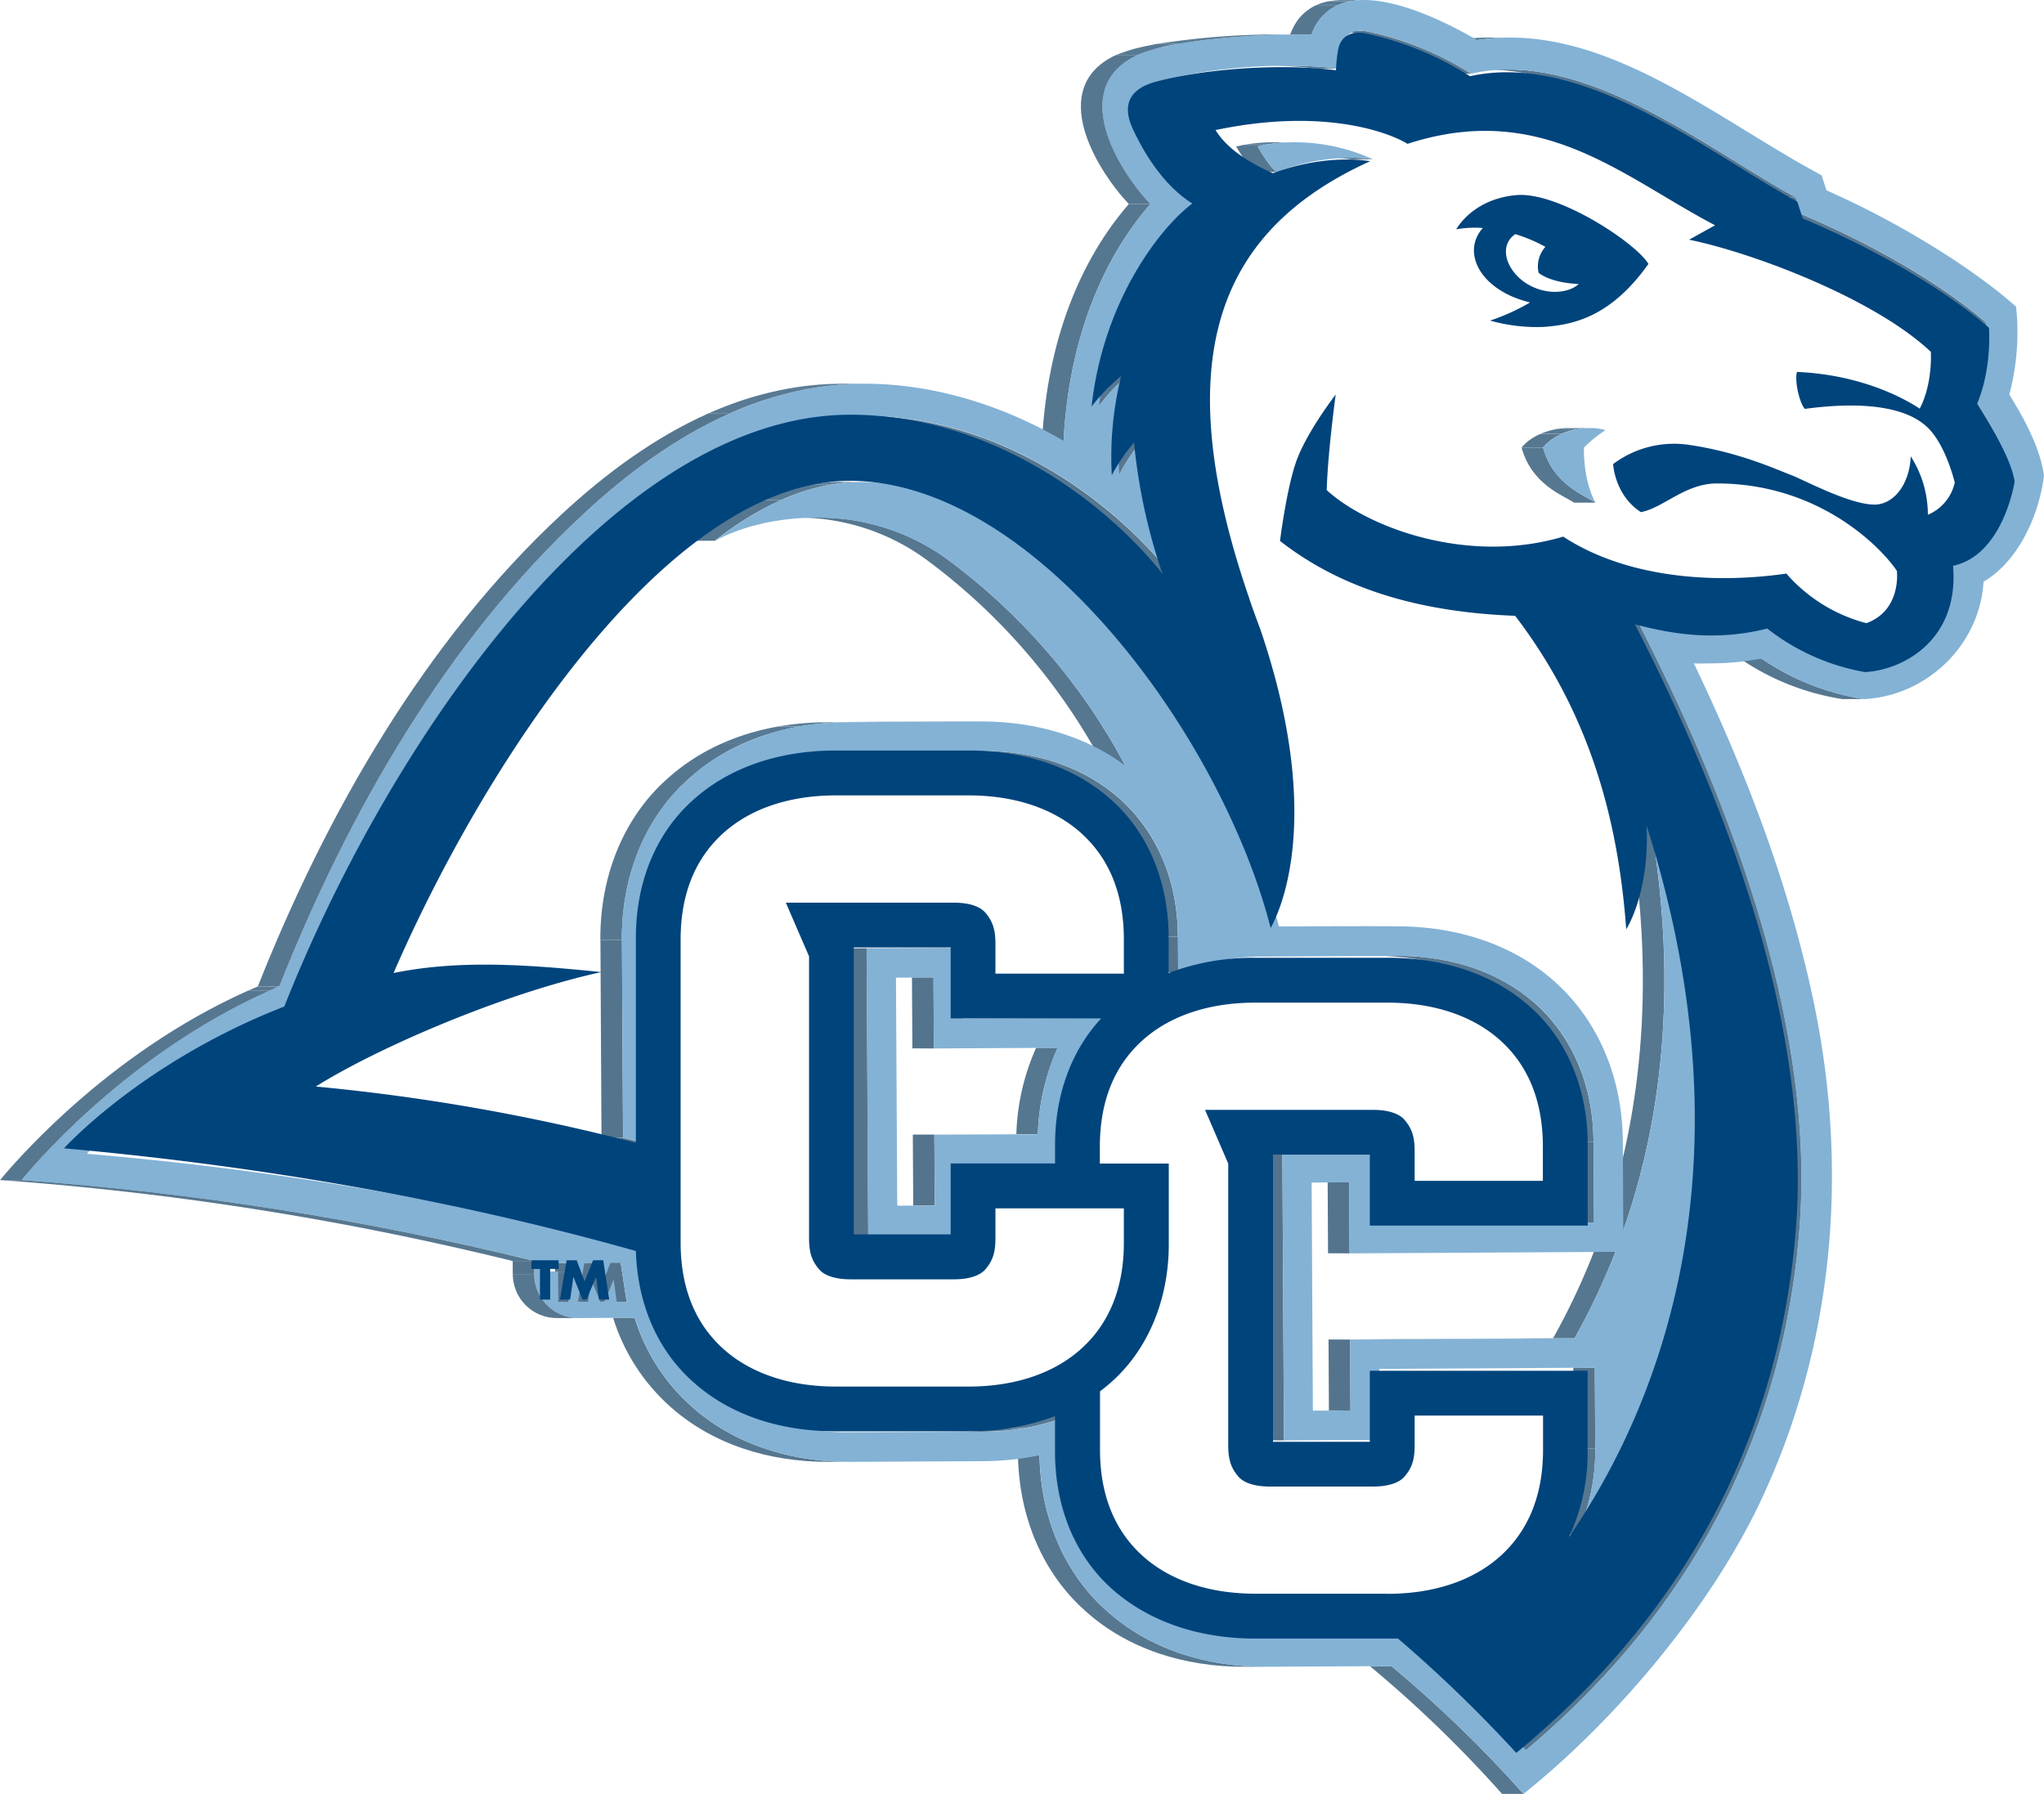 <svg xmlns="http://www.w3.org/2000/svg" viewBox="0 0 494.64 434.07"><defs><clipPath id="clip-path" transform="translate(-.51)"><path class="cls-1" d="M478.34 96.39h-5.21A43.09 43.09 0 00475.86 78h5.21a43.24 43.24 0 01-2.73 18.39z"/></clipPath><clipPath id="clip-path-2" transform="translate(-.51)"><path class="cls-1" d="M487.43 115.12h-5.2c-.94-6-6.6-14.61-9.1-18.72h5.21c2.5 4.1 8.16 12.69 9.09 18.72z"/></clipPath><clipPath id="clip-path-3" transform="translate(-.51)"><path class="cls-1" d="M472.81 135.59h-5.21c12.1-2.68 14.5-19.59 14.63-20.48h5.2c-.12.89-2.53 17.81-14.62 20.48z"/></clipPath><clipPath id="clip-path-4" transform="translate(-.51)"><path class="cls-1" d="M451.85 161.43h-5.2c8.79-.47 22.58-7.6 21-25.83h5.21c1.58 18.22-12.22 25.4-21.01 25.83z"/></clipPath><clipPath id="clip-path-5" transform="translate(-.51)"><path class="cls-1" d="M481.07 78h-5.21c-11-9.6-28.27-19.33-44.71-26.2h5.21C452.8 58.68 470 68.41 481.07 78z"/></clipPath><clipPath id="clip-path-6" transform="translate(-.51)"><path class="cls-1" d="M451.58 169.16h-5.21a60 60 0 01-24.83-9.84h5.2a59.83 59.83 0 0024.84 9.84z"/></clipPath><clipPath id="clip-path-7" transform="translate(-.51)"><path class="cls-1" d="M414.56 152.8h-5.2.46a53.76 53.76 0 0013.4-1.76h5.21a53.3 53.3 0 01-13.4 1.76z"/></clipPath><clipPath id="clip-path-8" transform="translate(-.51)"><path class="cls-1" d="M414.47 160.51h-5.21q-2.06 0-4.11-.15h5.2c1.37.1 2.75.15 4.12.15z"/></clipPath><clipPath id="clip-path-9" transform="translate(-.51)"><path class="cls-1" d="M393.33 297.74h-5.21c8.89-25.31 13.5-57.89 6.68-98.26h5.21c6.82 40.38 2.21 72.95-6.68 98.26z"/></clipPath><clipPath id="clip-path-10" transform="translate(-.51)"><path class="cls-1" d="M373.92 108.28h-5.2c2.46-3 7.12-4.69 11.28-4.71h5.21c-4.16.02-8.82 1.69-11.29 4.71z"/></clipPath><clipPath id="clip-path-11" transform="translate(-.51)"><path class="cls-1" d="M380.13 103.56z"/></clipPath><clipPath id="clip-path-12" transform="translate(-.51)"><path class="cls-1" d="M382.21 371.21H377a48.49 48.49 0 004.34-20.74h5.21a48.49 48.49 0 01-4.34 20.74z"/></clipPath><clipPath id="clip-path-13" transform="translate(-.51)"><path class="cls-1" d="M381.54 323.83h-5.2a167.13 167.13 0 009.88-20.92h5.21a165.07 165.07 0 01-9.89 20.92z"/></clipPath><clipPath id="clip-path-14" transform="translate(-.51)"><path class="cls-1" d="M386.62 121.63h-5.21c-2.53-1.76-10.21-4.29-12.69-13.34h5.2c2.48 9.05 10.17 11.58 12.7 13.34z"/></clipPath><clipPath id="clip-path-15" transform="translate(-.51)"><path class="cls-1" d="M369.87 423.45h-5.21c22.68-19.13 61-58.55 66.17-126.52 3.09-40.32-9.93-89.64-39.25-146.71h5.21c29.32 57.06 42.34 106.38 39.25 146.7-5.21 67.99-43.49 107.4-66.17 126.53z"/></clipPath><clipPath id="clip-path-16" transform="translate(-.51)"><path class="cls-1" d="M435 47.75h-5.21c-19.27-10.53-45-31.06-69.65-30.92h5.21C390 16.69 415.77 37.22 435 47.75z"/></clipPath><clipPath id="clip-path-17" transform="translate(-.51)"><path class="cls-1" d="M358 9.71h-5.21a49.72 49.72 0 017.65-.62h5.21a49.72 49.72 0 00-7.65.62z"/></clipPath><clipPath id="clip-path-18" transform="translate(-.51)"><path class="cls-1" d="M338.93 396h-5.21c.84 0 1.67 0 2.49-.06h5.21q-1.23.06-2.49.06z"/></clipPath><clipPath id="clip-path-19" transform="translate(-.51)"><path class="cls-1" d="M333.38 231.27h5.21c13 0 24.84 3.87 33.54 11.65s13.95 19.48 14 33.33h-5.21c-.07-13.85-5.3-25.67-14-33.34s-20.51-11.61-33.54-11.64z"/></clipPath><clipPath id="clip-path-20" transform="translate(-.51)"><path class="cls-1" d="M333.4 224.12h5.21-5.82z"/></clipPath><clipPath id="clip-path-21" transform="translate(-.51)"><path class="cls-1" d="M369.19 434.07H364a296.52 296.52 0 00-32-30.93h5.21a297.48 297.48 0 0131.98 30.93z"/></clipPath><clipPath id="clip-path-22" transform="translate(-.51)"><path class="cls-1" d="M324.7 7.46h5.21a8.54 8.54 0 011.62.16 76 76 0 0125 10.21h-5.21a76.38 76.38 0 00-25-10.21 9.39 9.39 0 00-1.62-.16z"/></clipPath><clipPath id="clip-path-23" transform="translate(-.51)"><path class="cls-1" d="M322.28 38.17h5.21a38.64 38.64 0 015.3.38h-5.21a35.72 35.72 0 00-5.3-.38z"/></clipPath><clipPath id="clip-path-24" transform="translate(-.51)"><path class="cls-1" d="M317.92 8.37h-5.21C315 2.21 319.75 0 325.32 0h5.21c-5.53.05-10.33 2.23-12.61 8.37z"/></clipPath><clipPath id="clip-path-25" transform="translate(-.51)"><path class="cls-1" d="M304.85 35.43h-5.21a39.52 39.52 0 018.64-1h5.2a39.46 39.46 0 00-8.63 1z"/></clipPath><clipPath id="clip-path-26" transform="translate(-.51)"><path class="cls-1" d="M308.65 34.42z"/></clipPath><clipPath id="clip-path-27" transform="translate(-.51)"><path class="cls-1" d="M307.07 15.9h5.2a105.64 105.64 0 0112.21.69h-5.21a105.44 105.44 0 00-12.2-.69z"/></clipPath><clipPath id="clip-path-28" transform="translate(-.51)"><path class="cls-1" d="M309.52 41.61h-5.21c-1.72-1-4.52-5.93-4.67-6.19h5.21c.15.27 2.95 5.23 4.67 6.19z"/></clipPath><clipPath id="clip-path-29" transform="translate(-.51)"><path class="cls-1" d="M271.36 114.9h-5.21a40.29 40.29 0 015.28-7.94h5.21a39 39 0 00-5.28 7.94z"/></clipPath><clipPath id="clip-path-30" transform="translate(-.51)"><path class="cls-1" d="M266.43 98.29h-5.21a43.14 43.14 0 017-7.46h5.21a42.92 42.92 0 00-7 7.46z"/></clipPath><clipPath id="clip-path-31" transform="translate(-.51)"><path class="cls-1" d="M257.89 106.67h-5.21c1.3-24.74 9.5-44.07 21-57.29h5.21c-11.51 13.23-19.7 32.55-21 57.29z"/></clipPath><clipPath id="clip-path-32" transform="translate(-.51)"><path class="cls-1" d="M306.7 403.31h-5.21c-14.39 0-28-4.26-38.21-13.39-10.2-9-16.15-22.44-16.43-37.79h5.21c.28 15.35 6.23 28.85 16.43 37.79 10.22 9.13 23.82 13.38 38.21 13.39z"/></clipPath><clipPath id="clip-path-33" transform="translate(-.51)"><path class="cls-1" d="M251.67 274.42h-5.21a55 55 0 014.79-20.89h5.21a55 55 0 00-4.79 20.89z"/></clipPath><clipPath id="clip-path-34" transform="translate(-.51)"><path class="cls-1" d="M238.34 346.42h-5.21a56.87 56.87 0 0020.7-3.8H259a56.66 56.66 0 01-20.66 3.8z"/></clipPath><clipPath id="clip-path-35" transform="translate(-.51)"><path class="cls-1" d="M232.78 181.68H238c13 0 24.85 3.88 33.55 11.65s14 19.5 14 33.34h-5.21c-.07-13.84-5.3-25.67-14-33.35s-20.52-11.61-33.56-11.64z"/></clipPath><clipPath id="clip-path-36" transform="translate(-.51)"><path class="cls-1" d="M232.8 174.55h5.21-5.83z"/></clipPath><clipPath id="clip-path-37" transform="translate(-.51)"><path class="cls-1" d="M283.59 138.62h-5.21c-14.12-17.62-41.56-38.22-74.86-38h5.21c33.27-.21 60.74 20.38 74.86 38z"/></clipPath><clipPath id="clip-path-38" transform="translate(-.51)"><path class="cls-1" d="M193 125.23h5.21a52.8 52.8 0 0131.11 9.77 148.81 148.81 0 0143.51 50.29h-5.21A148.58 148.58 0 00224.11 135a52.81 52.81 0 00-31.11-9.77z"/></clipPath><clipPath id="clip-path-39" transform="translate(-.51)"><path class="cls-1" d="M173.53 130.85h-5.21c11.44-9 23.31-14.17 35.19-14.24h5.21c-11.88.07-23.72 5.24-35.19 14.24z"/></clipPath><clipPath id="clip-path-40" transform="translate(-.51)"><path class="cls-1" d="M206.1 353.73h-5.2c-14.39 0-28-4.26-38.21-13.38a47.59 47.59 0 01-13.82-21.5h5.21a47.5 47.5 0 0013.82 21.5c10.21 9.12 23.82 13.37 38.2 13.38z"/></clipPath><clipPath id="clip-path-41" transform="translate(-.51)"><path class="cls-1" d="M158.35 277.07h-5.21q-3.51-.89-7.06-1.74h5.2c2.37.57 4.72 1.14 7.07 1.74z"/></clipPath><clipPath id="clip-path-42" transform="translate(-.51)"><path class="cls-1" d="M151 227.46h-5.21c-.1-15.71 5.74-29.64 16-38.84 10.29-9.4 24.08-13.79 38.66-13.87h5.21c-14.58.07-28.37 4.47-38.66 13.87-10.24 9.19-16.08 23.12-16 38.84z"/></clipPath><clipPath id="clip-path-43" transform="translate(-.51)"><path class="cls-1" d="M309.86 8.31h4.06c-11.25.08-31.37 1.49-38.92 5.39-15.39 7.94-4.35 26.9 3.89 35.68h-5.21c-8.24-8.79-19.28-27.74-3.89-35.69 7.55-3.89 27.67-5.3 38.92-5.37z"/></clipPath><clipPath id="clip-path-44" transform="translate(-.51)"><path class="cls-1" d="M140.44 318.93h-5.21a10.64 10.64 0 01-10.63-10.64h5.21a10.63 10.63 0 0010.63 10.64z"/></clipPath><clipPath id="clip-path-45" transform="translate(-.51)"><path class="cls-1" d="M204.82 92.84h4.55a75.62 75.62 0 00-11.43.93c-21.48 3.41-40.47 16-56.22 30.59-33.14 30.71-57 72.44-73.6 114.3h-5.21c16.6-41.87 40.46-83.59 73.6-114.31 15.76-14.61 34.74-27.17 56.22-30.59a75.61 75.61 0 0111.43-.92z"/></clipPath><clipPath id="clip-path-46" transform="translate(-.51)"><path class="cls-1" d="M5.72 285.56H.51c5.58-6.75 28.72-32.63 62.4-46.88h5.21c-33.68 14.24-56.82 40.12-62.4 46.88z"/></clipPath><clipPath id="clip-path-47" transform="translate(-.51)"><path class="cls-1" d="M129.79 305.13h-5.21A740.83 740.83 0 00.51 285.54h5.21a741 741 0 01124.07 19.59z"/></clipPath><style>.cls-1{fill:none}.cls-2{isolation:isolate}.cls-4{fill:#567790}.cls-7{fill:#587a94}.cls-9{fill:#5b7e97}.cls-11{fill:#54748d}.cls-28{fill:#5a7d96}.cls-37{fill:#83b2d5}.cls-57{fill:#00447c}</style></defs><g id="Layer_2" data-name="Layer 2"><g class="cls-2" id="PMS_543_C_Lt_Blue" data-name="PMS 543 C Lt Blue"><g class="cls-2"><g class="cls-2" clip-path="url(#clip-path)"><path class="cls-4" d="M478.34 96.39h-5.21A43.09 43.09 0 00475.86 78h5.21a43.24 43.24 0 01-2.73 18.37" transform="translate(-.51)"/></g></g><g class="cls-2"><g class="cls-2" clip-path="url(#clip-path-2)"><path class="cls-4" d="M487.43 115.12h-5.2c-.94-6-6.6-14.61-9.1-18.72h5.21c2.5 4.11 8.16 12.7 9.09 18.73" transform="translate(-.51)"/></g></g><g class="cls-2"><g class="cls-2" clip-path="url(#clip-path-3)"><path class="cls-7" d="M472.81 135.59h-5.21a13.57 13.57 0 002.7-.89h5.21a13.57 13.57 0 01-2.7.89" transform="translate(-.51)"/><path class="cls-4" d="M475.51 134.7h-5.21c9.76-4.37 11.81-18.77 11.93-19.59h5.2c-.11.82-2.16 15.21-11.92 19.58" transform="translate(-.51)"/></g></g><g class="cls-2"><g class="cls-2" clip-path="url(#clip-path-4)"><path class="cls-9" d="M451.85 161.43h-5.2a20 20 0 002.45-.28h5.21a20 20 0 01-2.46.29" transform="translate(-.51)"/><path class="cls-7" d="M454.31 161.14h-5.21a24.13 24.13 0 005.45-1.69h5.21a23.59 23.59 0 01-5.45 1.68" transform="translate(-.51)"/><path class="cls-4" d="M459.76 159.46h-5.21c7.27-3.23 14.23-10.61 13.05-23.86h5.21c1.18 13.25-5.78 20.64-13.05 23.87" transform="translate(-.51)"/></g></g><g class="cls-2"><g class="cls-2" clip-path="url(#clip-path-5)"><path class="cls-4" d="M481.07 78h-5.21c-11-9.6-28.27-19.33-44.71-26.2h5.21C452.8 58.68 470 68.41 481.07 78" transform="translate(-.51)"/></g></g><path class="cls-11" d="M435.85 51.81l-5.21-.01-1.32-4.07 5.21.02 1.32 4.06z"/><g class="cls-2"><g class="cls-2" clip-path="url(#clip-path-6)"><path class="cls-4" d="M451.58 169.16h-5.21a60 60 0 01-24.83-9.84h5.2a59.83 59.83 0 0024.84 9.83" transform="translate(-.51)"/></g></g><g class="cls-2"><g class="cls-2" clip-path="url(#clip-path-7)"><path class="cls-9" d="M414.56 152.8h-5.2.46a53.68 53.68 0 009.18-.8h5.2a53.42 53.42 0 01-9.13.82h-.47" transform="translate(-.51)"/><path class="cls-7" d="M424.16 152h-5.2q2.09-.36 4.26-.93h5.21c-1.45.38-2.87.69-4.27.94" transform="translate(-.51)"/></g></g><g class="cls-2"><g class="cls-2" clip-path="url(#clip-path-8)"><path class="cls-4" d="M414.47 160.51h-5.21q-2.06 0-4.11-.15h5.2c1.37.09 2.75.14 4.12.14" transform="translate(-.51)"/></g></g><g class="cls-2"><g class="cls-2" clip-path="url(#clip-path-9)"><path class="cls-4" d="M393.33 297.74h-5.21c8.89-25.31 13.5-57.89 6.68-98.26h5.21c6.82 40.37 2.21 72.94-6.68 98.25" transform="translate(-.51)"/></g></g><path class="cls-11" d="M386.05 350.47l-5.21-.02-.11-19.53 5.21.01.11 19.54zM385.75 295.8l-5.21-.01-.11-19.54 5.21.01.11 19.54z"/><g class="cls-2"><g class="cls-2" clip-path="url(#clip-path-10)"><path class="cls-4" d="M373.92 108.28h-5.2a12 12 0 014.46-3.25h5.21a12.11 12.11 0 00-4.47 3.25" transform="translate(-.51)"/><path class="cls-7" d="M378.39 105h-5.21a16.78 16.78 0 013.94-1.2h5.21a17.1 17.1 0 00-3.94 1.19" transform="translate(-.51)"/><path class="cls-9" d="M382.33 103.84h-5.21a16.76 16.76 0 012.88-.26h5.21a17.64 17.64 0 00-2.88.27" transform="translate(-.51)"/></g></g><g class="cls-2"><g class="cls-2" clip-path="url(#clip-path-11)"><path class="cls-9" d="M385.21 103.57" transform="translate(-.51)"/></g></g><g class="cls-2"><g class="cls-2" clip-path="url(#clip-path-12)"><path class="cls-4" d="M382.21 371.21H377a48.49 48.49 0 004.34-20.74h5.21a48.49 48.49 0 01-4.35 20.74" transform="translate(-.51)"/></g></g><g class="cls-2"><g class="cls-2" clip-path="url(#clip-path-13)"><path class="cls-4" d="M381.54 323.83h-5.2a167.13 167.13 0 009.88-20.92h5.21a165.07 165.07 0 01-9.89 20.92" transform="translate(-.51)"/></g></g><g class="cls-2"><g class="cls-2" clip-path="url(#clip-path-14)"><path class="cls-4" d="M386.62 121.63h-5.21c-2.53-1.76-10.21-4.29-12.69-13.34h5.2c2.48 9.06 10.17 11.59 12.7 13.35" transform="translate(-.51)"/></g></g><g class="cls-2"><g class="cls-2" clip-path="url(#clip-path-15)"><path class="cls-4" d="M369.87 423.45h-5.21c22.68-19.13 61-58.55 66.17-126.52 3.09-40.32-9.93-89.64-39.25-146.71h5.21c29.32 57.06 42.34 106.38 39.25 146.7-5.21 68-43.49 107.39-66.17 126.52" transform="translate(-.51)"/></g></g><g class="cls-2"><g class="cls-2" clip-path="url(#clip-path-16)"><path class="cls-4" d="M435 47.75h-5.21c-19.27-10.53-45-31.06-69.65-30.92h5.21C390 16.69 415.77 37.22 435 47.75" transform="translate(-.51)"/></g></g><g class="cls-2"><g class="cls-2" clip-path="url(#clip-path-17)"><path class="cls-9" d="M358 9.71h-5.21a49.72 49.72 0 017.65-.62h5.21a49.72 49.72 0 00-7.65.62" transform="translate(-.51)"/></g></g><g class="cls-2"><g class="cls-2" clip-path="url(#clip-path-18)"><path class="cls-9" d="M338.93 396h-5.21c.84 0 1.67 0 2.49-.06h5.21q-1.23.06-2.49.06" transform="translate(-.51)"/></g></g><g class="cls-2"><g class="cls-2" clip-path="url(#clip-path-19)"><path class="cls-4" d="M386.15 276.26h-5.21c-.07-13.85-5.3-25.67-14-33.34s-20.51-11.61-33.54-11.64h5.21c13 0 24.84 3.87 33.54 11.65s13.95 19.48 14 33.33" transform="translate(-.51)"/></g></g><g class="cls-2"><g class="cls-2" clip-path="url(#clip-path-20)"><path class="cls-9" d="M338 224.14h-5.21 5.83-.62" transform="translate(-.51)"/></g></g><g class="cls-2"><g class="cls-2" clip-path="url(#clip-path-21)"><path class="cls-4" d="M369.19 434.07H364a296.52 296.52 0 00-32-30.93h5.21a297.48 297.48 0 0132 30.93" transform="translate(-.51)"/></g></g><path class="cls-28" d="M333.6 296.1l-5.21-.02 52.15-.29 5.21.01-52.15.3z"/><g class="cls-2"><g class="cls-2" clip-path="url(#clip-path-22)"><path class="cls-4" d="M356.56 17.84h-5.21a76.38 76.38 0 00-25-10.21 9.39 9.39 0 00-1.62-.15h5.21a8.54 8.54 0 011.62.16 76 76 0 0125 10.21" transform="translate(-.51)"/></g></g><path class="cls-11" d="M326.8 341.3l-5.21-.01-.09-17.17 5.21.02.09 17.16z"/><path class="cls-28" d="M326.71 324.14l-5.21-.02 54.32-.3 5.21.01-54.32.31z"/><path class="cls-11" d="M326.59 303.27l-5.21-.01-.09-17.18 5.21.01.09 17.18z"/><g class="cls-2"><g class="cls-2" clip-path="url(#clip-path-23)"><path class="cls-4" d="M332.79 38.56h-5.21a35.72 35.72 0 00-5.3-.38h5.21a38.64 38.64 0 015.3.38" transform="translate(-.51)"/></g></g><path class="cls-28" d="M317.72 341.35l-5.21-.01 9.08-.05 5.21.01-9.08.05z"/><g class="cls-2"><g class="cls-2" clip-path="url(#clip-path-24)"><path class="cls-4" d="M317.92 8.37h-5.21a11.89 11.89 0 016.38-7.15h5.21a11.89 11.89 0 00-6.38 7.15" transform="translate(-.51)"/><path class="cls-7" d="M324.3 1.22h-5.21a13 13 0 013.13-.94h5.21a13.51 13.51 0 00-3.13.94" transform="translate(-.51)"/><path class="cls-9" d="M327.43.28h-5.21a18.52 18.52 0 013.1-.27h5.21a19.53 19.53 0 00-3.1.27" transform="translate(-.51)"/></g></g><g class="cls-2"><g class="cls-2" clip-path="url(#clip-path-25)"><path class="cls-7" d="M304.85 35.43h-5.21c.64-.15 1.28-.28 1.91-.39h5.21c-.64.11-1.27.24-1.91.39" transform="translate(-.51)"/><path class="cls-9" d="M306.76 35h-5.21a39.57 39.57 0 016.73-.6h5.2a40.54 40.54 0 00-6.72.61" transform="translate(-.51)"/></g></g><g class="cls-2"><g class="cls-2" clip-path="url(#clip-path-26)"><path class="cls-9" d="M313.48 34.43" transform="translate(-.51)"/></g></g><g class="cls-2"><g class="cls-2" clip-path="url(#clip-path-27)"><path class="cls-4" d="M324.48 16.61h-5.21a105.44 105.44 0 00-12.2-.7h5.2a105.64 105.64 0 0112.21.69" transform="translate(-.51)"/></g></g><path class="cls-11" d="M310.71 348.53l-5.21-.02-.38-69.47 5.21.02.38 69.47z"/><path class="cls-28" d="M310.33 279.06l-5.21-.02 23.18-.13 5.21.02-23.18.13z"/><path fill="#5a7d97" d="M309.45 224.19l-5.21-.02 28.03-.05 5.21.02-28.03.05z"/><path class="cls-28" d="M306.19 396.18l-5.2-.02 32.21-.18 5.21.01-32.22.19z"/><g class="cls-2"><g class="cls-2" clip-path="url(#clip-path-28)"><path class="cls-4" d="M309.52 41.61h-5.21c-1.72-1-4.52-5.93-4.67-6.19h5.21c.15.26 2.95 5.22 4.67 6.18" transform="translate(-.51)"/></g></g><path class="cls-37" d="M313.48 34.43a45.56 45.56 0 0119.31 4.13 37.64 37.64 0 00-5.65-.38 50.79 50.79 0 00-17.62 3.43c-1.72-1-4.52-5.92-4.67-6.18a39.46 39.46 0 018.63-1z" transform="translate(-.51)"/><path class="cls-11" d="M285.11 235.26l-5.21-.01-.05-8.58 5.21.01.05 8.58z"/><g class="cls-2"><g class="cls-2" clip-path="url(#clip-path-29)"><path class="cls-4" d="M271.36 114.9h-5.21a40.29 40.29 0 015.28-7.94h5.21a39 39 0 00-5.28 7.93" transform="translate(-.51)"/></g></g><g class="cls-2"><g class="cls-2" clip-path="url(#clip-path-30)"><path class="cls-4" d="M266.43 98.29h-5.21a43.14 43.14 0 017-7.46h5.21a42.92 42.92 0 00-7 7.47" transform="translate(-.51)"/></g></g><g class="cls-2"><g class="cls-2" clip-path="url(#clip-path-31)"><path class="cls-4" d="M257.89 106.67h-5.21c1.3-24.74 9.5-44.07 21-57.29h5.21c-11.51 13.23-19.7 32.55-21 57.29" transform="translate(-.51)"/></g></g><g class="cls-2"><g class="cls-2" clip-path="url(#clip-path-32)"><path class="cls-4" d="M306.7 403.31h-5.21c-14.39 0-28-4.26-38.21-13.39-10.2-9-16.15-22.44-16.43-37.79h5.21c.28 15.35 6.23 28.85 16.43 37.79 10.22 9.13 23.82 13.38 38.21 13.39" transform="translate(-.51)"/></g></g><g class="cls-2"><g class="cls-2" clip-path="url(#clip-path-33)"><path class="cls-4" d="M251.67 274.42h-5.21a55 55 0 014.79-20.89h5.21a55 55 0 00-4.79 20.89" transform="translate(-.51)"/></g></g><g class="cls-2"><g class="cls-2" clip-path="url(#clip-path-34)"><path class="cls-9" d="M238.34 346.42h-5.21a62.15 62.15 0 0010.51-.93h5.21a62.15 62.15 0 01-10.51.93" transform="translate(-.51)"/><path class="cls-7" d="M248.85 345.49h-5.21a52.88 52.88 0 0010.19-2.87H259a52.17 52.17 0 01-10.19 2.87" transform="translate(-.51)"/></g></g><g class="cls-2"><g class="cls-2" clip-path="url(#clip-path-35)"><path class="cls-4" d="M285.57 226.68h-5.21c-.07-13.84-5.3-25.67-14-33.35s-20.51-11.61-33.55-11.64H238c13 0 24.85 3.88 33.55 11.65s14 19.5 14 33.34" transform="translate(-.51)"/></g></g><g class="cls-2"><g class="cls-2" clip-path="url(#clip-path-36)"><path class="cls-9" d="M237.39 174.57h-5.21 5.83-.62" transform="translate(-.51)"/></g></g><path class="cls-28" d="M233.01 246.52l-5.2-.02 35.99-.2 5.2.01-35.99.21zM226.11 274.56l-5.21-.02 25.05-.14 5.2.02-25.04.14z"/><path class="cls-11" d="M226.2 291.73l-5.2-.02-.1-17.17 5.21.02.09 17.17zM225.99 253.69l-5.2-.01-.1-17.18 5.21.01.09 17.18z"/><path class="cls-28" d="M217.13 291.78l-5.21-.01 9.08-.06 5.2.02-9.07.05z"/><path class="cls-11" d="M210.12 298.95l-5.21-.01-.38-69.48 5.2.02.39 69.47z"/><path class="cls-37" d="M233.52 246.52l36-.21c-6.92 7.69-10.91 18.32-10.84 30.69v4.52l-25 .14.09 17.17-23.18.13-.38-69.47 23.18-.13zm18.15 27.9a55 55 0 014.79-20.89l-29.95.17-.1-17.19-9.08.06.31 55.21h9.08l-.1-17.17 25-.14" transform="translate(-.51)"/><path class="cls-28" d="M209.73 229.48l-5.2-.02 23.18-.13 5.21.02-23.19.13z"/><g class="cls-2"><g class="cls-2" clip-path="url(#clip-path-37)"><path class="cls-4" d="M283.59 138.62h-5.21c-14.12-17.62-41.56-38.22-74.86-38h5.21c33.3-.18 60.74 20.41 74.86 38" transform="translate(-.51)"/></g></g><path class="cls-28" d="M205.61 346.6l-5.21-.01 32.22-.18 5.2.01-32.21.18zM205.16 174.75l-5.21-.02 31.72-.18 5.21.02-31.72.18z"/><g class="cls-2"><g class="cls-2" clip-path="url(#clip-path-38)"><path class="cls-4" d="M272.83 185.27h-5.21A148.58 148.58 0 00224.11 135a52.81 52.81 0 00-31.11-9.77h5.21a52.8 52.8 0 0131.11 9.77 148.81 148.81 0 0143.51 50.29" transform="translate(-.51)"/></g></g><g class="cls-2"><g class="cls-2" clip-path="url(#clip-path-39)"><path class="cls-4" d="M173.53 130.85h-5.21a75.83 75.83 0 0116-9.85h5.21a75.58 75.58 0 00-16 9.85" transform="translate(-.51)"/><path class="cls-7" d="M189.52 121h-5.21a51.16 51.16 0 0111.89-3.71h5.2a51.72 51.72 0 00-11.88 3.71" transform="translate(-.51)"/><path class="cls-9" d="M201.4 117.29h-5.2a42 42 0 017.31-.68h5.21a44.2 44.2 0 00-7.32.68" transform="translate(-.51)"/></g></g><g class="cls-2"><g class="cls-2" clip-path="url(#clip-path-40)"><path class="cls-4" d="M206.1 353.73h-5.2c-14.39 0-28-4.26-38.21-13.38a47.59 47.59 0 01-13.82-21.5h5.21a47.5 47.5 0 0013.82 21.5c10.21 9.12 23.82 13.37 38.2 13.38" transform="translate(-.51)"/></g></g><g class="cls-2"><g class="cls-2" clip-path="url(#clip-path-41)"><path class="cls-4" d="M158.35 277.07h-5.21q-3.51-.89-7.06-1.74h5.2c2.37.57 4.73 1.14 7.07 1.74" transform="translate(-.51)"/></g></g><path class="cls-11" d="M150.77 275.33l-5.21-.02-.26-47.87 5.21.02.26 47.87zM151.66 315.03l-5.2-.01-1.48-9.5 5.21.01 1.47 9.5z"/><g class="cls-2"><g class="cls-2" clip-path="url(#clip-path-42)"><path class="cls-4" d="M151 227.46h-5.21c-.1-15.71 5.74-29.64 16-38.84a49.82 49.82 0 0113.49-8.76h5.21a49.59 49.59 0 00-13.49 8.76c-10.25 9.19-16.09 23.12-16 38.84" transform="translate(-.51)"/><path class="cls-7" d="M180.5 179.86h-5.21a57.88 57.88 0 0113.49-4.07H194a58.38 58.38 0 00-13.49 4.08" transform="translate(-.51)"/><path class="cls-9" d="M194 175.78h-5.21a68.28 68.28 0 0111.68-1h5.21a69.3 69.3 0 00-11.68 1" transform="translate(-.51)"/></g></g><path class="cls-28" d="M149.22 315.05l-5.21-.02 2.45-.01 5.2.01-2.44.02z"/><path class="cls-11" d="M146.25 315.06l-5.2-.01 2.22-5.49 5.21.02-2.23 5.48z"/><path class="cls-28" d="M145.28 315.07l-5.2-.02h.97l5.2.01-.97.01z"/><path class="cls-11" d="M145.77 310.64l-5.21-.02-1.93-5.06 5.21.01 1.93 5.07z"/><path class="cls-11" d="M142.31 315.08l-5.21-.01.76-5.48 5.2.02-.75 5.47z"/><path class="cls-28" d="M139.88 315.1l-5.21-.02 2.43-.01 5.21.01-2.43.02z"/><path class="cls-11" d="M139.52 307.68l-5.21-.01-.01-2.09 5.21.02.01 2.08z"/><path class="cls-28" d="M137.5 307.69l-5.21-.01 2.02-.01 5.21.01-2.02.01z"/><path class="cls-11" d="M137.54 315.11l-5.21-.01-.04-7.42 5.21.01.04 7.42z"/><path class="cls-28" d="M135.1 315.13l-5.2-.02 2.43-.01 5.21.01-2.44.02zM133.04 307.72l-5.21-.01 2.02-.02 5.21.02-2.02.01z"/><path class="cls-37" d="M486.76 95.46c3.47 5.68 7.39 12.63 8.39 19.6-1.2 9.71-6.24 20.79-14.63 25.69-.91 15.32-13.7 27.64-28.94 28.41a59.83 59.83 0 01-24.84-9.83 61.67 61.67 0 01-11.74 1.18c-1.55 0-3.1 0-4.65-.14 12.74 26.6 23.47 54.5 29.36 83.53 8.12 40.08 4.47 81.69-12.92 118.87-12.1 25.89-35.05 53.26-57.6 71.3a297.48 297.48 0 00-32-30.93l-30.46.17c-14.39 0-28-4.26-38.21-13.39-10.2-8.94-16.15-22.44-16.43-37.79a68.13 68.13 0 01-13.63 1.43l-32.33.17c-14.38 0-28-4.26-38.2-13.38a47.5 47.5 0 01-13.82-21.5l-13.64.08a10.63 10.63 0 01-10.63-10.63v-3.17A741 741 0 005.72 285.56c5.58-6.76 28.72-32.64 62.4-46.89 16.6-41.86 40.46-83.59 73.6-114.3 15.75-14.61 34.74-27.18 56.22-30.59a75.62 75.62 0 0111.43-.93c17-.09 34 5.29 48.52 13.82 1.3-24.74 9.49-44.06 21-57.29-8.24-8.78-19.28-27.74-3.89-35.68 7.55-3.9 27.67-5.31 38.92-5.37h4C320.2 2.23 325 .05 330.53 0 340.08 0 352 6.23 358 9.71a49.72 49.72 0 017.65-.62C392.83 8.94 418 30 441.33 42.41l1.19 3.66c16 7 34.64 18.12 45.88 28.15a58.94 58.94 0 01-1.64 21.24zm-13.95 40.13c12.09-2.67 14.5-19.58 14.62-20.47-.93-6-6.59-14.62-9.09-18.73A43.24 43.24 0 00481.07 78c-11-9.61-28.27-19.34-44.71-26.21L435 47.75c-19.27-10.53-45-31.06-69.65-30.92a40.61 40.61 0 00-8.83 1 76 76 0 00-25-10.21 9.32 9.32 0 00-1.68-.16 4.63 4.63 0 00-4.9 4.24 32.7 32.7 0 00-.47 4.9 106.66 106.66 0 00-13.27-.69c-11.4.06-22.79 1.65-30 3.75-5.81 1.69-8 5.37-5.24 11.33 2.82 6.14 7.57 13.77 14.34 18-7.3 5.55-21.13 23.19-23.83 49.26a42.92 42.92 0 017-7.47 83 83 0 00-2.1 24.08 39 39 0 015.28-7.93 140.68 140.68 0 006.95 31.65c-14.12-17.62-41.56-38.21-74.86-38-56.23.32-109.32 78.16-134.71 144-34 13.58-51.56 33.55-52.48 34.6 48.77 4.14 94.68 12.27 137 24.07.46 13.25 5.6 24.35 14 31.73 8.7 7.78 20.53 11.61 33.59 11.63l32.22-.18a56.66 56.66 0 0020.7-3.8v8.57c.08 14 5.3 25.67 14 33.36s20.53 11.6 33.59 11.62l32.22-.18q1.26 0 2.49-.06a331.37 331.37 0 0128.45 27.52c22.68-19.13 61-58.54 66.17-126.52 3.09-40.32-9.93-89.64-39.25-146.7a72.45 72.45 0 0018.27 2.55 53.3 53.3 0 0013.4-1.76 50.86 50.86 0 0023.42 10.4c8.79-.48 22.59-7.61 21-25.84M149.73 315h2.45l-1.48-9.5h-2.43l-2 5.09-1.93-5.07h-2.41l-1.55 9.52h2.43l.76-5.47 2.22 5.46h1l2.22-5.48.74 5.46m-9.7-7.36v-2.09h-6.48v2.09h2l.05 7.41h2.43v-7.41h2" transform="translate(-.51)"/><path class="cls-37" d="M385.21 103.57a12.91 12.91 0 013.81.51 32 32 0 00-5.2 4.23c0 .39-.26 7.75 2.8 13.32-2.53-1.76-10.22-4.29-12.7-13.35 2.47-3.02 7.13-4.69 11.29-4.71z" transform="translate(-.51)"/><g class="cls-2"><g class="cls-2" clip-path="url(#clip-path-43)"><path class="cls-4" d="M278.89 49.38h-5.21c-8.24-8.79-19.28-27.74-3.89-35.69l.86-.4h5.21c-.3.13-.59.27-.86.41-15.39 7.94-4.35 26.9 3.89 35.68" transform="translate(-.51)"/><path class="cls-7" d="M275.86 13.29h-5.21a45.28 45.28 0 019.86-2.67h5.2a45.23 45.23 0 00-9.85 2.66" transform="translate(-.51)"/><path class="cls-9" d="M285.71 10.63h-5.2a187.45 187.45 0 0128.2-2.3h5.21a185.09 185.09 0 00-28.21 2.3" transform="translate(-.51)"/></g></g><path class="cls-37" d="M382.21 371.21a48.49 48.49 0 004.35-20.74l-.11-19.54-52.14.3.09 17.17-23.17.13-.39-69.47 23.18-.13.09 17.17 52.15-.3-.11-19.54c-.07-13.85-5.3-25.66-14-33.33-8.82-7.89-20.85-11.72-34.1-11.65l-31.71.18a56.87 56.87 0 00-20.7 3.8l-.05-8.58c-.07-13.84-5.3-25.66-14-33.34-8.82-7.88-20.86-11.72-34.11-11.65l-31.71.19c-13.26.07-25.25 4-34 12-8.64 7.77-13.74 19.56-13.66 33.51l.27 49.65c-2.34-.6-4.7-1.17-7.07-1.74l-.31-47.84c-.1-15.72 5.74-29.65 16-38.84 10.29-9.4 24.08-13.8 38.66-13.87l31.72-.18c13.12-.08 25.56 3.34 35.44 10.7a148.81 148.81 0 00-43.5-50.27 52.92 52.92 0 00-31.59-9.73c-9.76 0-18.55 2.48-24.2 5.6 11.43-9 23.31-14.17 35.19-14.24C253 116.36 298 177.81 310 224.19l28-.05c14.62-.09 28.43 4.16 38.76 13.4s16.39 23 16.46 38.68l.12 21.52c8.89-25.31 13.5-57.88 6.68-98.25 27.32 86.03.92 143.81-17.81 171.72zm-.67-47.38a165.07 165.07 0 009.89-20.92l-64.33.37-.1-17.19-9.08.06.3 55.2 9.08-.05-.09-17.16 54.32-.31" transform="translate(-.51)"/><g class="cls-2"><g class="cls-2" clip-path="url(#clip-path-44)"><path class="cls-4" d="M140.44 318.93h-5.21a10.64 10.64 0 01-10.63-10.64h5.21a10.63 10.63 0 0010.63 10.63" transform="translate(-.51)"/></g></g><path class="cls-11" d="M129.3 308.3l-5.21-.01-.02-3.17 5.21.01.02 3.17z"/><g class="cls-2"><g class="cls-2" clip-path="url(#clip-path-45)"><path class="cls-4" d="M68.12 238.67h-5.21c16.6-41.87 40.46-83.59 73.6-114.31C147 114.65 158.86 105.85 172 100h5.21c-13.1 5.81-25 14.61-35.45 24.32-33.14 30.71-57 72.44-73.6 114.3" transform="translate(-.51)"/><path class="cls-7" d="M177.17 100.05L172 100a84.66 84.66 0 0119.42-6h5.21a83.69 83.69 0 00-19.42 6" transform="translate(-.51)"/><path class="cls-9" d="M196.59 94h-5.21l1.35-.23a75.61 75.61 0 0111.43-.92h5.21a75.62 75.62 0 00-11.43.93l-1.35.23" transform="translate(-.51)"/></g></g><g class="cls-2"><g class="cls-2" clip-path="url(#clip-path-46)"><path class="cls-4" d="M5.72 285.56H.51c5.46-6.6 27.69-31.48 60.14-45.9h5.21C33.41 254.08 11.17 279 5.72 285.56" transform="translate(-.51)"/><path class="cls-7" d="M65.86 239.65h-5.21c.75-.34 1.5-.66 2.26-1h5.21l-2.26 1" transform="translate(-.51)"/></g></g><g class="cls-2"><g class="cls-2" clip-path="url(#clip-path-47)"><path class="cls-4" d="M129.79 305.13h-5.21A740.83 740.83 0 00.51 285.54h5.21a741 741 0 01124.07 19.57" transform="translate(-.51)"/></g></g></g><g id="PMS_295_C_Navy_Blue" data-name="PMS 295 C Navy Blue"><path class="cls-57" d="M481.83 79.32c-11.1-9.67-28.48-19.49-45.07-26.46l-1.31-4.07c-21.77-11.91-51.7-36.43-79.2-30.35A77.44 77.44 0 00331 8.08c-3.68-.68-6.09.76-6.68 4a33.45 33.45 0 00-.5 4.91c-15.19-1.85-33.56.01-43.82 2.85-5.89 1.65-8.12 5.33-5.37 11.31 2.83 6.15 7.59 13.81 14.42 18.1-7.43 5.51-21.51 23.07-24.38 49.12a44.62 44.62 0 017.15-7.37 81.92 81.92 0 00-2.26 24 41.5 41.5 0 015.38-7.89 139.72 139.72 0 006.86 31.68c-14.18-17.69-41.81-38.44-75.49-38.44-56.86 0-111 77.53-137 143.2C34.8 257 16 277.86 16 277.86c49.29 4.42 95.67 12.8 138.39 24.85.4 13.25 5.53 24.38 14 31.8 8.75 7.83 20.7 11.73 33.9 11.83h32.59a58 58 0 0020.94-3.68v8.57c0 14 5.21 25.7 14 33.43s20.7 11.73 33.9 11.82h35.1a333.72 333.72 0 0128.62 27.67c23-19 62-58.19 67.61-126.13 3.35-40.31-9.55-89.7-38.88-146.93 5.65 1.35 17.48 4.68 32 1a53.29 53.29 0 0023.64 10.53c8.89-.42 22.87-7.48 21.33-25.71 12.24-2.62 14.9-20.39 14.9-20.39-.9-6-6.59-14.66-9.09-18.78 3.67-8.74 2.88-18.42 2.88-18.42zM262.08 326.44c-6.47 5.79-15.83 9.07-27.21 9.07h-32.05c-11.37 0-20.74-3.28-27.21-9.07s-10.39-14.18-10.39-25.79v-73.32c0-11.63 3.93-20 10.39-25.8s15.84-9.07 27.21-9.07h32.05c11.38 0 20.74 3.28 27.21 9.07s10.4 14.17 10.4 25.8v8.26H241.4v-7.17c0-3.24-.53-5.41-2.51-7.66-1.19-1.34-3.66-2.34-7.5-2.34h-40.71l5.62 13v68.15c0 3.24.53 5.41 2.51 7.66 1.18 1.34 3.66 2.33 7.5 2.33h25.08c3.84 0 6.31-1 7.5-2.33 2-2.25 2.51-4.42 2.51-7.66v-7.18h31.08v8.27c0 11.6-3.94 19.99-10.4 25.78zM255.83 277v4.52h-25.26v17.17h-23.45v-69.44h23.45v17.17H267c-7.07 7.58-11.17 18.25-11.17 30.58zm80.48 108.63h-32c-11.37 0-20.75-3.29-27.21-9.08s-10.39-14.18-10.39-25.79v-14.1c.91-.68 1.79-1.39 2.64-2.15 8.78-7.73 14-19.75 14-33.42v-19.54h-16.68v-4.08c0-11.62 3.91-20 10.39-25.8s15.84-9.06 27.21-9.06h32c11.39 0 20.75 3.28 27.22 9.06s10.39 14.18 10.39 25.8v8.26h-31.03v-7.18c0-3.23-.54-5.41-2.52-7.65-1.18-1.34-3.66-2.34-7.49-2.34h-40.71l5.61 13v68.14c0 3.24.54 5.41 2.51 7.66 1.19 1.34 3.67 2.34 7.5 2.34h25.09c3.83 0 6.31-1 7.49-2.34 2-2.25 2.52-4.42 2.52-7.66v-7.17h31.07v8.26c0 11.61-3.93 20-10.39 25.79s-15.83 9.07-27.22 9.08zm130.74-261.1a26.24 26.24 0 00-4.15-14.12c-.28 6.93-4.24 11.73-8.83 11.69-6.15-.06-17.21-6.08-20.23-7.2s-12.21-5.4-24.18-7.19a24.57 24.57 0 00-18.78 4.58s.34 7.49 6.71 11.63c5.48-1 10.7-7 18.56-6.94 25.08.07 40 16 43.4 21.17 0 0 1.19 9.51-7.38 12.64a38.65 38.65 0 01-19.37-12c-18.56 2.68-39.21.73-54-8.94-22.82 6.81-47.05-2-57.23-11.25.28-9.44 2.18-23.14 2.18-23.14s-7.34 9.45-9.73 16.69c-2.31 7-3.75 18.74-3.75 18.74 16.21 12.69 36.15 17.31 56.9 18.12 18 23.56 24.92 49.16 26.88 75.85 0 0 5.67-8.62 4.93-25.11.06.18.11.36.17.54 27.16 86.19.14 143.81-18.95 171.62a48 48 0 004.51-20.71v-19.51H332v17.18h-23.43v-69.48H332v17.17h52.73V277c0-13.84-5.22-25.7-14-33.42-8.87-7.93-21-11.83-34.41-11.83h-32.06a57.77 57.77 0 00-20.95 3.69v-8.58c0-13.84-5.22-25.7-14-33.43-8.88-7.93-21-11.83-34.43-11.83h-32.07c-13.41 0-25.55 3.9-34.42 11.84-8.78 7.72-14 19.47-14 33.42v49.66q-3.55-.92-7.14-1.78a490.09 490.09 0 00-70.31-11.83c14.48-9.12 44.9-22.41 69.09-27.69-19.4-2-35-2.87-50.28.22 16-36.84 43.88-83.06 74.8-105.55 11.61-8.44 23.64-13.54 35.65-13.54 44.76 0 89.91 61.71 101.79 108.15v.07c2.47-4.43 12.9-27.08-2.48-72.29q-1.41-3.74-2.65-7.33v-.07c-20.63-59.8-6.38-89.7 29.24-105.88-6.63-1-15.15-.21-23.55 2.91-5.44-2.37-11.05-5.79-13.88-10.44 27-5.65 42.74 1 46.45 3.34 32.49-10.55 51.87 7.88 74.43 19.7L409.27 58c16 3.3 45.08 14.45 58.49 27.13 0 0 .53 7.55-2.68 13.75-6.61-4.32-17.08-8.36-29.71-8.88-.65 2.46.76 7.79 1.91 8.94 20.32-2.74 27.06 2.14 29.38 4.2 4.68 4.16 6.89 13.63 6.89 13.63a11.05 11.05 0 01-6.5 7.79z" transform="translate(-.51)"/><path class="cls-57" d="M367.52 47.21c-10.69.9-14.6 8.28-14.6 8.28a25.61 25.61 0 016.43-.32c-4.47 5-1.87 12.55 6.91 16.5a29.71 29.71 0 004.51 1.52 50.49 50.49 0 01-9.67 4.38 41.68 41.68 0 0013.11 1.53c7.06-.55 16.07-2.37 25.21-15.23-2.77-4.87-21.67-17.52-31.9-16.66zm2.17 21.24c-4.74-3.15-6.58-9-2.48-11.8a38.34 38.34 0 017.28 3.08 7.07 7.07 0 00-1.65 6.27s2.55 2.4 9.73 2.72c-2.75 2.48-8.44 2.67-12.88-.27z" transform="translate(-.51)"/><path class="cls-57" d="M128.62 307.05h2.05v7.41h2.47v-7.41h2.04v-2.1h-6.56v2.1zM143.52 304.95l-2.04 5.09-1.93-5.09h-2.43l-1.62 9.51h2.46l.8-5.47h.02l2.18 5.47h.98l2.29-5.47h.02l.7 5.47h2.47l-1.44-9.51h-2.46z"/></g></g></svg>